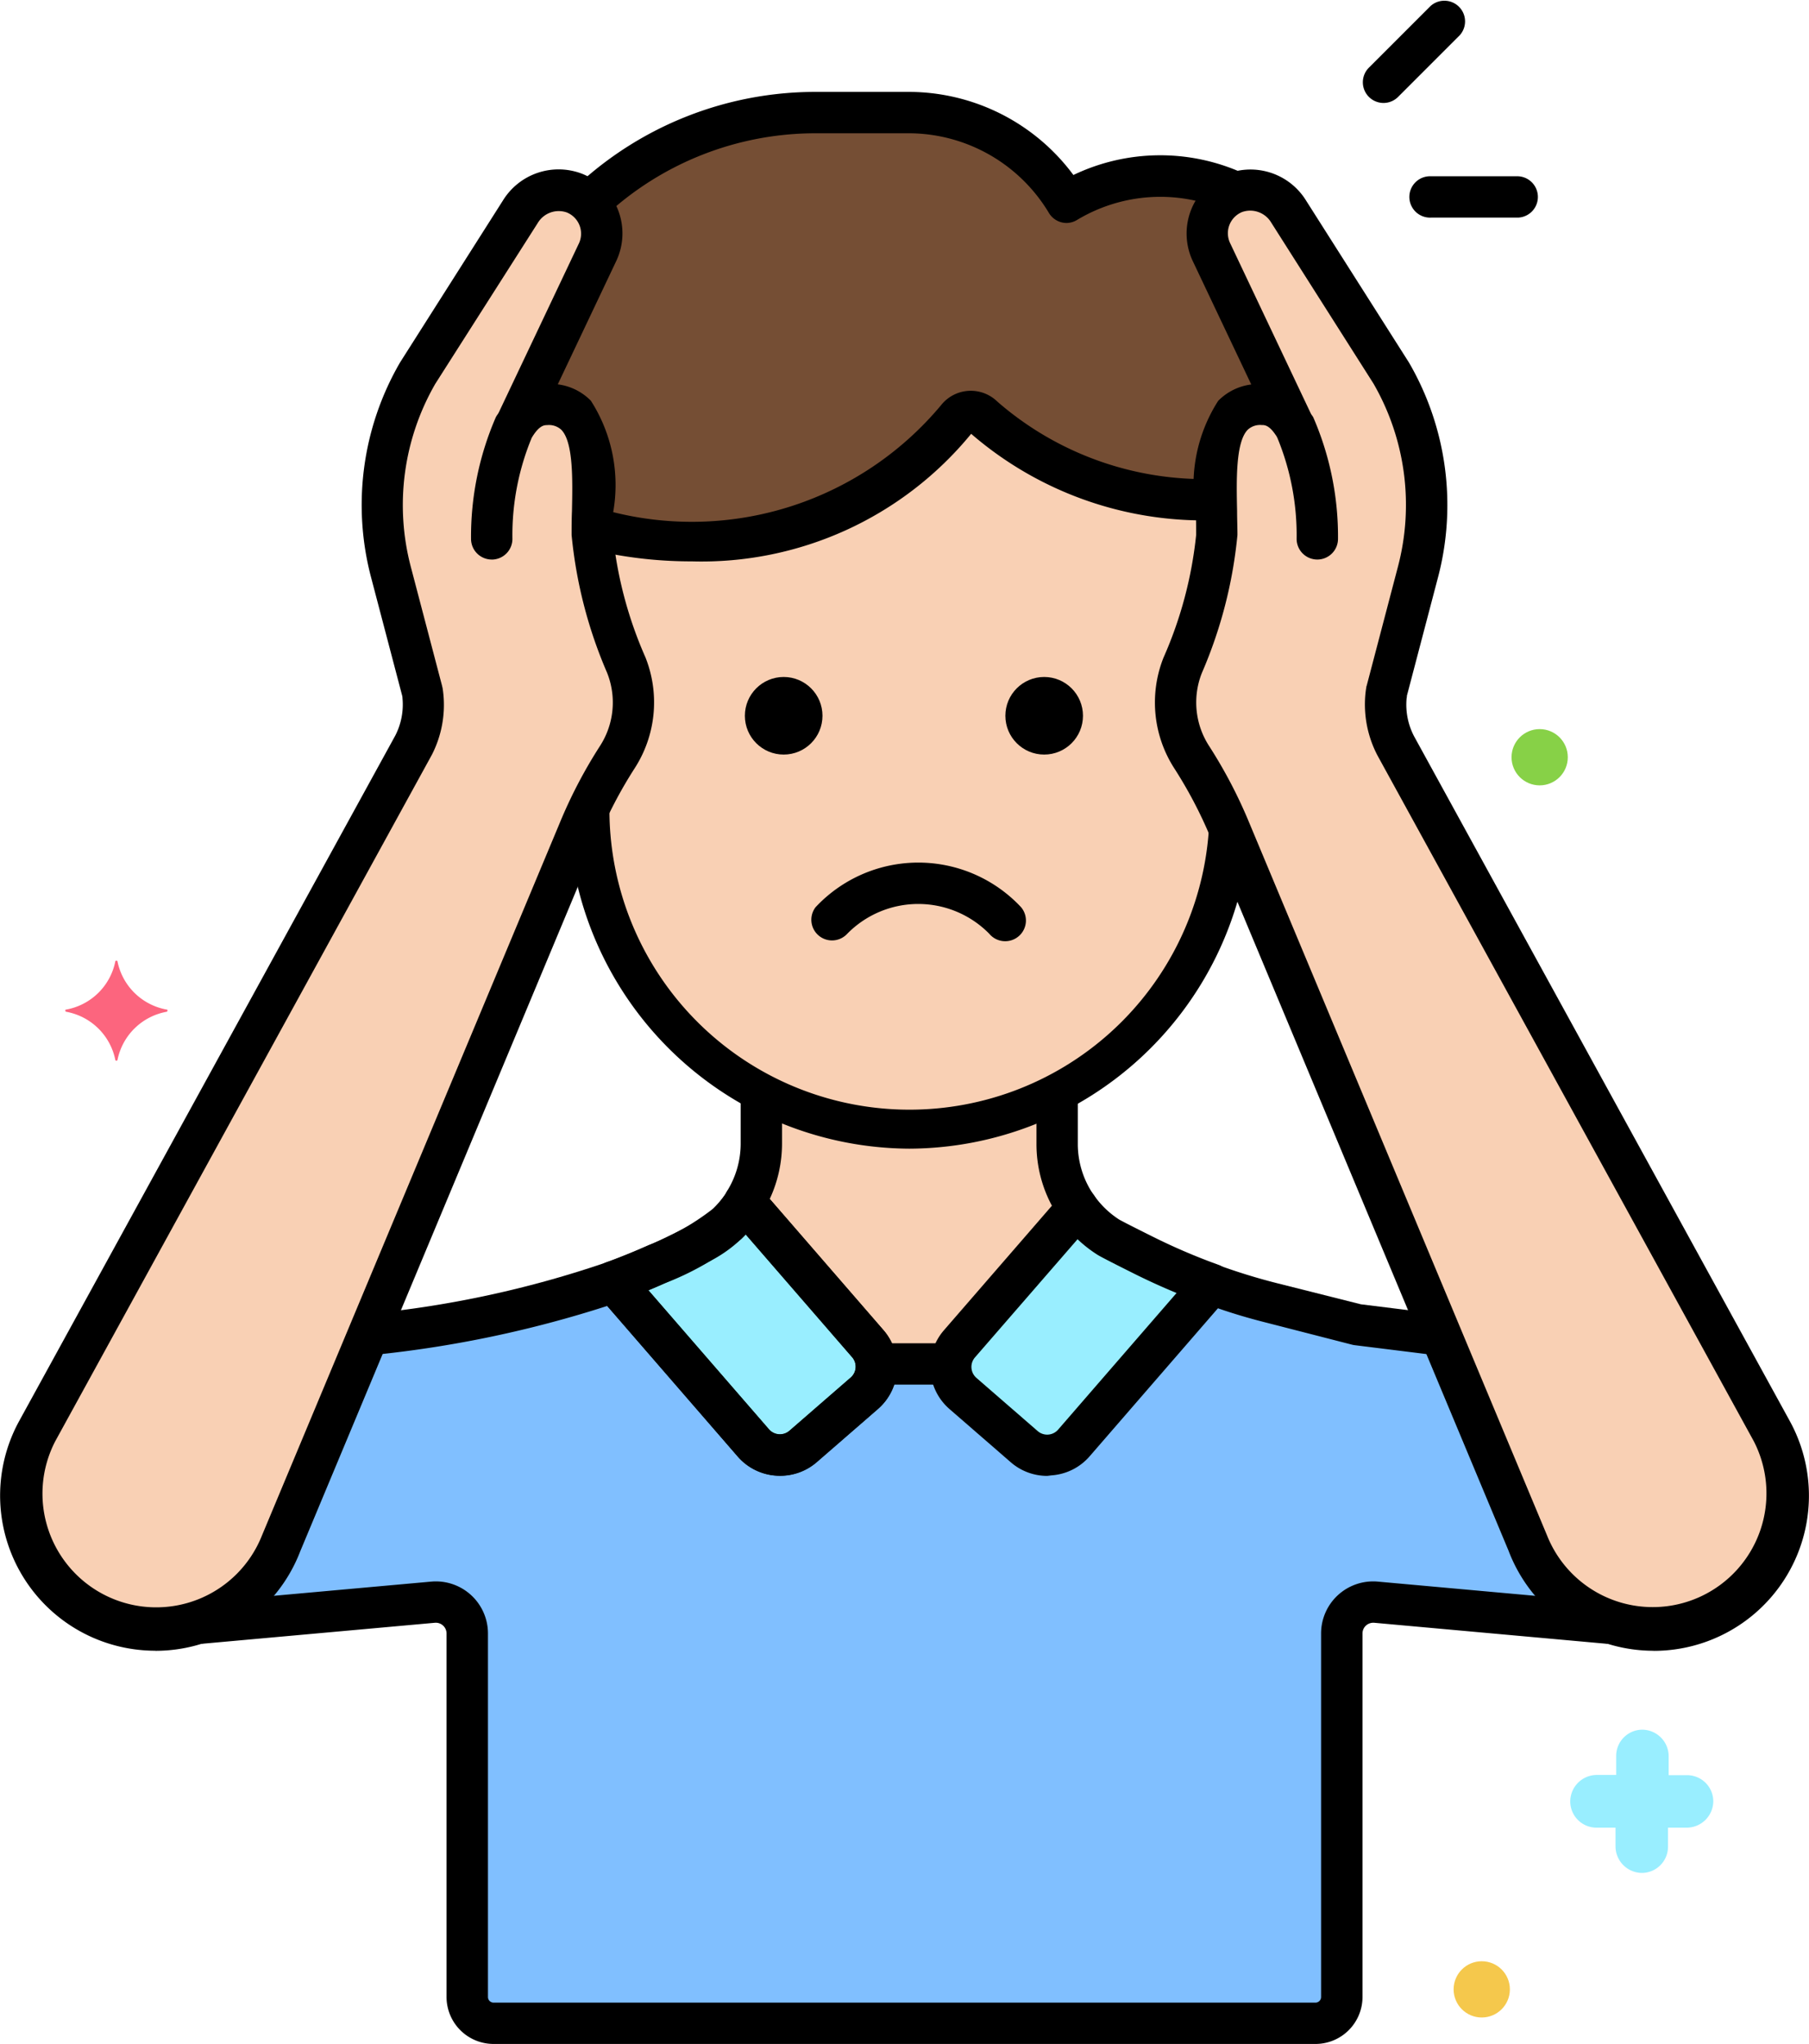 <svg xmlns="http://www.w3.org/2000/svg" width="41.354" height="46.728" viewBox="0 0 41.354 46.728">
  <g id="Layer_27" transform="translate(-18.628 -1.669)">
    <g id="Group_9146" data-name="Group 9146" transform="translate(18.628 0)">
      <g id="Group_9099" data-name="Group 9099" transform="translate(11.814 4.244)">
        <path id="Path_16889" data-name="Path 16889" d="M97.107,31.3c-.019-1.108.033-2.185,1.049-2.184a.831.831,0,0,1,.689.418L97,25.639a1,1,0,0,1,.523-1.35c.011,0,.021-.006.032-.01a4.128,4.128,0,0,0-3.865.219,4.193,4.193,0,0,0-3.592-2.05H87.945a7.538,7.538,0,0,0-5.176,2.061,1,1,0,0,1,.2,1.129l-1.846,3.9a.831.831,0,0,1,.689-.418c1.264,0,1.035,1.665,1.036,2.987,0,.022,0,.049,0,.072a.4.4,0,0,1,.382-.132,7.949,7.949,0,0,0,7.958-2.615.4.4,0,0,1,.587-.037,7.635,7.635,0,0,0,5.269,1.9.337.337,0,0,1,.063.008Z" transform="translate(-81.118 -22.449)" fill="#754e34"/>
      </g>
      <g id="Group_9100" data-name="Group 9100" transform="translate(0.475 6.014)">
        <path id="Path_16890" data-name="Path 16890" d="M35,42.716l-.017-.044A10.128,10.128,0,0,1,34.2,39.7c0-1.321.228-2.987-1.036-2.987a.831.831,0,0,0-.689.418l1.846-3.9a1,1,0,0,0-.523-1.35,1.03,1.03,0,0,0-1.244.426l-2.342,3.687a6.056,6.056,0,0,0-.609,4.56l.713,2.715s.008.04.015.113a2.037,2.037,0,0,1-.219,1.127l-8.6,15.674a3.076,3.076,0,1,0,5.575,2.566l6.8-16.276a10.534,10.534,0,0,1,.879-1.686A2.293,2.293,0,0,0,35,42.716Z" transform="translate(-21.138 -31.809)" fill="#f9d0b4"/>
      </g>
      <g id="Group_9101" data-name="Group 9101" transform="translate(26.871 6.014)">
        <path id="Path_16891" data-name="Path 16891" d="M160.913,42.716l.017-.044a10.128,10.128,0,0,0,.778-2.976c0-1.321-.228-2.987,1.036-2.987a.831.831,0,0,1,.689.418l-1.846-3.9a1,1,0,0,1,.523-1.35,1.03,1.03,0,0,1,1.244.426l2.342,3.687a6.056,6.056,0,0,1,.609,4.56l-.713,2.715s-.008.04-.015.113a2.037,2.037,0,0,0,.219,1.127l8.6,15.674a3.076,3.076,0,1,1-5.575,2.566l-6.8-16.276a10.529,10.529,0,0,0-.878-1.686A2.292,2.292,0,0,1,160.913,42.716Z" transform="translate(-160.763 -31.809)" fill="#f9d0b4"/>
      </g>
      <g id="Group_9102" data-name="Group 9102" transform="translate(13.453 11.075)">
        <path id="Path_16892" data-name="Path 16892" d="M103.584,66.5a2.294,2.294,0,0,1-.228-2.069l.017-.044a10.128,10.128,0,0,0,.778-2.976c0-.259-.008-.532-.013-.8a.372.372,0,0,0-.064-.008,7.633,7.633,0,0,1-5.269-1.9.4.4,0,0,0-.587.037,7.949,7.949,0,0,1-7.958,2.615.4.4,0,0,0-.382.132,10.511,10.511,0,0,0,.774,2.9l.017.044a2.294,2.294,0,0,1-.228,2.069,10.506,10.506,0,0,0-.653,1.179,7.332,7.332,0,0,0,14.647.446A10.56,10.56,0,0,0,103.584,66.5Z" transform="translate(-89.789 -58.583)" fill="#f9d0b4"/>
      </g>
      <g id="Group_9103" data-name="Group 9103" transform="translate(21.736 29.276)">
        <path id="Path_16893" data-name="Path 16893" d="M135.281,160.318a.8.8,0,0,0,1.134-.081l3.143-3.626a14.4,14.4,0,0,1-1.537-.657c-.41-.2-.765-.385-.83-.427a2.532,2.532,0,0,1-.7-.67l-2.7,3.111a.8.8,0,0,0,.081,1.134Z" transform="translate(-133.6 -154.857)" fill="#9ef"/>
      </g>
      <g id="Group_9104" data-name="Group 9104" transform="translate(14.027 29.145)">
        <path id="Path_16894" data-name="Path 16894" d="M94.886,155.058a15.254,15.254,0,0,1-2.061.932l3.194,3.685a.8.8,0,0,0,1.134.081l1.4-1.216a.8.8,0,0,0,.081-1.134l-2.81-3.242A2.533,2.533,0,0,1,94.886,155.058Z" transform="translate(-92.825 -154.164)" fill="#f9d0b4"/>
      </g>
      <g id="Group_9105" data-name="Group 9105" transform="translate(14.027 29.145)">
        <path id="Path_16895" data-name="Path 16895" d="M96.02,159.675a.8.8,0,0,0,1.134.081l1.4-1.216a.8.8,0,0,0,.081-1.134l-2.81-3.242a2.533,2.533,0,0,1-.408.5l0,0a5.937,5.937,0,0,1-1.6.918c-.306.137-.628.269-.986.4h0Z" transform="translate(-92.826 -154.164)" fill="#9ef"/>
      </g>
      <g id="Group_9106" data-name="Group 9106" transform="translate(4.493 26.624)">
        <path id="Path_16896" data-name="Path 16896" d="M68.575,161.53v-8.311a.718.718,0,0,1,.783-.715l5.405.488a3.064,3.064,0,0,1-1.934-1.834l-1.992-4.768-1.909-.237-1.951-.491a14.343,14.343,0,0,1-1.382-.426l-3.143,3.626a.8.8,0,0,1-1.134.081l-1.4-1.216a.8.8,0,0,1-.081-1.134l2.7-3.111a2.526,2.526,0,0,1-.465-1.458V140.83a7.274,7.274,0,0,1-6.757,0v1.194a2.526,2.526,0,0,1-.378,1.327l2.81,3.242a.8.8,0,0,1-.081,1.134l-1.4,1.216a.8.8,0,0,1-1.134-.081l-3.194-3.685a24.525,24.525,0,0,1-5.608,1.213l-1.992,4.768a3.065,3.065,0,0,1-1.934,1.834L47.8,152.5a.718.718,0,0,1,.783.715v8.311a.6.6,0,0,0,.6.6h18.79a.6.6,0,0,0,.6-.6Z" transform="translate(-42.396 -140.83)" fill="#80bfff"/>
      </g>
      <g id="Group_9107" data-name="Group 9107" transform="translate(17.029 26.624)">
        <path id="Path_16897" data-name="Path 16897" d="M111.707,147.055h1.71a.8.8,0,0,1,.192-.461l2.7-3.111a2.526,2.526,0,0,1-.465-1.458v-1.194a7.274,7.274,0,0,1-6.757,0v1.194a2.526,2.526,0,0,1-.378,1.327l2.81,3.242A.8.8,0,0,1,111.707,147.055Z" transform="translate(-108.706 -140.831)" fill="#f9d0b4"/>
      </g>
      <g id="Group_9108" data-name="Group 9108" transform="translate(18.532 21.39)">
        <path id="Path_16898" data-name="Path 16898" d="M121.1,114.941a.471.471,0,0,1-.362-.169,2.275,2.275,0,0,0-3.249,0,.473.473,0,0,1-.724-.607,3.214,3.214,0,0,1,4.7,0,.473.473,0,0,1-.362.776Z" transform="translate(-116.654 -113.144)"/>
      </g>
      <g id="Group_9109" data-name="Group 9109" transform="translate(22.983 17.146)">
        <circle id="Ellipse_194" data-name="Ellipse 194" cx="0.887" cy="0.887" r="0.887"/>
      </g>
      <g id="Group_9110" data-name="Group 9110" transform="translate(17.028 17.146)">
        <circle id="Ellipse_195" data-name="Ellipse 195" cx="0.887" cy="0.887" r="0.887"/>
      </g>
      <g id="Group_9111" data-name="Group 9111" transform="translate(13.036 3.771)">
        <path id="Path_16899" data-name="Path 16899" d="M98.932,22.943a.473.473,0,0,1-.405-.23,3.741,3.741,0,0,0-3.187-1.821H93.189a7.066,7.066,0,0,0-4.811,1.894.473.473,0,1,1-.642-.694,8.008,8.008,0,0,1,5.453-2.146H95.34a4.688,4.688,0,0,1,3.747,1.9,4.593,4.593,0,0,1,3.86-.051.473.473,0,0,1-.383.864,3.693,3.693,0,0,0-3.388.211A.471.471,0,0,1,98.932,22.943Z" transform="translate(-87.585 -19.947)"/>
      </g>
      <g id="Group_9112" data-name="Group 9112" transform="translate(10.768 10.969)">
        <path id="Path_16900" data-name="Path 16900" d="M76.059,61.513a.473.473,0,0,1-.473-.472,6.846,6.846,0,0,1,.567-2.782.473.473,0,1,1,.82.471,5.815,5.815,0,0,0-.441,2.311.473.473,0,0,1-.472.473Z" transform="translate(-75.586 -58.021)"/>
      </g>
      <g id="Group_9113" data-name="Group 9113" transform="translate(0 5.54)">
        <path id="Path_16901" data-name="Path 16901" d="M22.18,63.172a3.553,3.553,0,0,1-1.52-.341,3.548,3.548,0,0,1-1.595-4.908l8.6-15.675a1.55,1.55,0,0,0,.164-.852c0-.027-.005-.048-.008-.061l-.708-2.694a6.49,6.49,0,0,1,.657-4.916l.011-.018,2.342-3.687a1.494,1.494,0,0,1,1.823-.61,1.459,1.459,0,0,1,.813.83,1.476,1.476,0,0,1-.043,1.159l-1.337,2.821a1.287,1.287,0,0,1,.756.374,3.572,3.572,0,0,1,.512,2.54c0,.179-.008.356-.008.527a9.262,9.262,0,0,0,.746,2.805l.017.045a2.78,2.78,0,0,1-.271,2.495,10.073,10.073,0,0,0-.839,1.61L25.491,60.9a3.544,3.544,0,0,1-3.311,2.274Zm6.4-28.966a5.55,5.55,0,0,0-.557,4.2l.713,2.715c0,.008.005.021.007.03s.011.056.021.156A2.5,2.5,0,0,1,28.5,42.69L19.894,58.377a2.6,2.6,0,1,0,4.718,2.171L31.42,44.257a11,11,0,0,1,.917-1.759,1.832,1.832,0,0,0,.185-1.643h0l-.017-.044a10.431,10.431,0,0,1-.81-3.146c0-.178,0-.363.008-.548.015-.7.034-1.575-.243-1.858a.416.416,0,0,0-.327-.107c-.051,0-.155,0-.3.212a.473.473,0,0,1-.818-.469L31.861,31a.524.524,0,0,0-.276-.71.559.559,0,0,0-.665.243Z" transform="translate(-18.628 -29.304)"/>
      </g>
      <g id="Group_9114" data-name="Group 9114" transform="translate(29.137 10.969)">
        <path id="Path_16902" data-name="Path 16902" d="M173.725,61.513a.473.473,0,0,1-.473-.473,5.837,5.837,0,0,0-.441-2.311.473.473,0,0,1,.82-.471,6.847,6.847,0,0,1,.567,2.782A.473.473,0,0,1,173.725,61.513Z" transform="translate(-172.748 -58.021)"/>
      </g>
      <g id="Group_9115" data-name="Group 9115" transform="translate(26.4 5.54)">
        <path id="Path_16903" data-name="Path 16903" d="M169.674,63.171a3.545,3.545,0,0,1-3.317-2.289L159.563,44.62a10.111,10.111,0,0,0-.84-1.613,2.78,2.78,0,0,1-.271-2.495l.017-.044a9.274,9.274,0,0,0,.747-2.806c0-.171,0-.349-.008-.527a3.573,3.573,0,0,1,.512-2.54,1.285,1.285,0,0,1,.756-.374L159.139,31.4a1.476,1.476,0,0,1-.043-1.159,1.458,1.458,0,0,1,.813-.83,1.494,1.494,0,0,1,1.823.61l2.342,3.687.011.018a6.49,6.49,0,0,1,.657,4.916l-.708,2.695c0,.012,0,.032-.007.06a1.561,1.561,0,0,0,.17.865l8.592,15.661a3.547,3.547,0,0,1-3.114,5.25Zm-8.952-28.022a.416.416,0,0,0-.327.107c-.277.283-.258,1.156-.243,1.858,0,.186.008.37.008.548a10.43,10.43,0,0,1-.81,3.147l-.017.043h0a1.831,1.831,0,0,0,.185,1.643,11.025,11.025,0,0,1,.918,1.761l6.8,16.274a2.6,2.6,0,1,0,4.724-2.157l-8.6-15.673a2.516,2.516,0,0,1-.275-1.4c.01-.1.021-.156.021-.156s0-.021.007-.03l.713-2.715a5.55,5.55,0,0,0-.557-4.2l-2.336-3.678a.559.559,0,0,0-.665-.243.524.524,0,0,0-.276.71l1.847,3.9a.473.473,0,0,1-.818.469C160.877,35.148,160.773,35.147,160.722,35.149Zm-1.83,5.534h0Z" transform="translate(-158.272 -29.302)"/>
      </g>
      <g id="Group_9116" data-name="Group 9116" transform="translate(13.147 10.603)">
        <path id="Path_16904" data-name="Path 16904" d="M90.837,59.983a9.911,9.911,0,0,1-1.956-.192.473.473,0,0,1-.51-.795.87.87,0,0,1,.672-.137,7.42,7.42,0,0,0,7.491-2.447.867.867,0,0,1,1.288-.08,7.207,7.207,0,0,0,4.952,1.767.473.473,0,0,1-.028.945,8.129,8.129,0,0,1-5.524-1.977A7.966,7.966,0,0,1,90.837,59.983Z" transform="translate(-88.168 -56.083)"/>
      </g>
      <g id="Group_9117" data-name="Group 9117" transform="translate(12.982 19.786)">
        <path id="Path_16905" data-name="Path 16905" d="M95.1,112.8a7.844,7.844,0,0,1-7.8-7.662.473.473,0,1,1,.945-.017,6.859,6.859,0,0,0,13.7.42.473.473,0,0,1,.942.075A7.845,7.845,0,0,1,95.1,112.8Z" transform="translate(-87.295 -104.656)"/>
      </g>
      <g id="Group_9118" data-name="Group 9118" transform="translate(24.156 28.804)">
        <path id="Path_16906" data-name="Path 16906" d="M149.939,155.058a.472.472,0,0,1-.161-.028,15.014,15.014,0,0,1-1.587-.679c-.767-.383-.837-.428-.875-.453a2.994,2.994,0,0,1-.827-.795.473.473,0,1,1,.772-.545,2.055,2.055,0,0,0,.567.545c.018.011.138.078.785.4a14.024,14.024,0,0,0,1.487.636.473.473,0,0,1-.161.917Z" transform="translate(-146.402 -152.358)"/>
      </g>
      <g id="Group_9119" data-name="Group 9119" transform="translate(13.554 28.672)">
        <path id="Path_16907" data-name="Path 16907" d="M94.6,158.4a1.275,1.275,0,0,1-.966-.44l-3.194-3.685a.473.473,0,0,1,.194-.753,14.688,14.688,0,0,0,2-.9,2.066,2.066,0,0,0,.766-.728.473.473,0,0,1,.759-.061l2.81,3.242a1.277,1.277,0,0,1-.129,1.8l-1.4,1.216A1.271,1.271,0,0,1,94.6,158.4Zm-3.007-4.238,2.755,3.179a.332.332,0,0,0,.468.033l1.4-1.216a.331.331,0,0,0,.033-.468l-2.433-2.807a3,3,0,0,1-.734.565A15.255,15.255,0,0,1,91.592,154.158Zm1.265-1.128h0Z" transform="translate(-90.324 -151.663)"/>
      </g>
      <g id="Group_9120" data-name="Group 9120" transform="translate(13.555 28.672)">
        <path id="Path_16908" data-name="Path 16908" d="M90.8,154.434a.473.473,0,0,1-.163-.916c.33-.122.643-.249.956-.389a5.735,5.735,0,0,0,1.472-.829l.008-.007a2.057,2.057,0,0,0,.327-.405.473.473,0,0,1,.8.5,3,3,0,0,1-.484.6L93.7,153a6.287,6.287,0,0,1-1.724.995c-.332.149-.665.284-1.016.413A.465.465,0,0,1,90.8,154.434Z" transform="translate(-90.328 -151.663)"/>
      </g>
      <g id="Group_9121" data-name="Group 9121" transform="translate(8.051 26.286)">
        <path id="Path_16909" data-name="Path 16909" d="M70.991,148.162a1.274,1.274,0,0,1-.966-.44l-2.982-3.441a25.857,25.857,0,0,1-5.3,1.116.473.473,0,1,1-.116-.938,23.834,23.834,0,0,0,5.4-1.175.473.473,0,0,1,.52.134L70.74,147.1a.332.332,0,0,0,.468.033l1.4-1.216a.331.331,0,0,0,.033-.468l-2.81-3.242a.472.472,0,0,1-.045-.558,2.054,2.054,0,0,0,.307-1.079v-1.059a.473.473,0,1,1,.945,0v1.059a2.994,2.994,0,0,1-.28,1.264l2.6,3a1.277,1.277,0,0,1-.129,1.8l-1.4,1.216A1.272,1.272,0,0,1,70.991,148.162Z" transform="translate(-61.212 -139.042)"/>
      </g>
      <g id="Group_9122" data-name="Group 9122" transform="translate(21.263 26.294)">
        <path id="Path_16910" data-name="Path 16910" d="M133.778,148.2a1.268,1.268,0,0,1-.834-.312l-1.4-1.216a1.277,1.277,0,0,1-.129-1.8l2.47-2.849a2.978,2.978,0,0,1-.353-1.411v-1.051a.473.473,0,1,1,.945,0v1.051a2.047,2.047,0,0,0,.378,1.186.472.472,0,0,1-.029.582l-2.7,3.111a.332.332,0,0,0,.033.468l1.4,1.216a.331.331,0,0,0,.468-.033l3.143-3.626a.473.473,0,0,1,.518-.135,13.932,13.932,0,0,0,1.337.412l1.923.484,1.792.222a.473.473,0,0,1-.116.938l-1.821-.226a.5.5,0,0,1-.057-.011L138.8,144.7c-.366-.092-.741-.2-1.12-.332l-2.932,3.383a1.268,1.268,0,0,1-.874.437Z" transform="translate(-131.101 -139.083)"/>
      </g>
      <g id="Group_9123" data-name="Group 9123" transform="translate(4.149 37.822)">
        <path id="Path_16911" data-name="Path 16911" d="M66.5,210.636H47.709a1.075,1.075,0,0,1-1.073-1.073v-8.311a.246.246,0,0,0-.268-.245l-5.276.476a.473.473,0,1,1-.085-.941l5.276-.476a1.191,1.191,0,0,1,1.3,1.186v8.311a.128.128,0,0,0,.128.128H66.5a.128.128,0,0,0,.128-.128v-8.311a1.191,1.191,0,0,1,1.3-1.186l5.267.476a.473.473,0,1,1-.085.941l-5.267-.476a.251.251,0,0,0-.188.063.244.244,0,0,0-.08.181v8.311A1.075,1.075,0,0,1,66.5,210.636Z" transform="translate(-40.577 -200.06)"/>
      </g>
      <g id="Group_9129" data-name="Group 9129" transform="translate(1.491 23.631)">
        <g id="Group_9128" data-name="Group 9128">
          <g id="Group_9127" data-name="Group 9127">
            <path id="Path_16913" data-name="Path 16913" d="M28.835,126.118a1.4,1.4,0,0,1-1.125-1.1c0-.025-.05-.025-.05,0a1.4,1.4,0,0,1-1.125,1.1c-.025,0-.025.038,0,.05a1.4,1.4,0,0,1,1.125,1.1c0,.025.05.025.05,0a1.4,1.4,0,0,1,1.125-1.1C28.86,126.156,28.86,126.118,28.835,126.118Z" transform="translate(-26.515 -124.999)" fill="#fc657e"/>
          </g>
        </g>
      </g>
      <g id="Group_9132" data-name="Group 9132" transform="translate(35.896 41.213)">
        <g id="Group_9131" data-name="Group 9131" transform="translate(0)">
          <g id="Group_9130" data-name="Group 9130">
            <path id="Path_16914" data-name="Path 16914" d="M211.185,219.04h-.435V218.6a.609.609,0,0,0-.6-.6.6.6,0,0,0-.6.6v.435H209.1a.609.609,0,0,0-.6.605.6.6,0,0,0,.6.6h.435v.435a.609.609,0,0,0,.6.6.6.6,0,0,0,.6-.6v-.435h.435a.609.609,0,0,0,.6-.6A.6.6,0,0,0,211.185,219.04Z" transform="translate(-208.5 -218)" fill="#9ef"/>
          </g>
        </g>
      </g>
      <g id="Group_9135" data-name="Group 9135" transform="translate(34.554 18.338)">
        <g id="Group_9134" data-name="Group 9134">
          <g id="Group_9133" data-name="Group 9133">
            <circle id="Ellipse_196" data-name="Ellipse 196" cx="0.643" cy="0.643" r="0.643" fill="#87d147"/>
          </g>
        </g>
      </g>
      <g id="Group_9141" data-name="Group 9141" transform="translate(33.23 46.507)">
        <g id="Group_9140" data-name="Group 9140" transform="translate(0)">
          <g id="Group_9139" data-name="Group 9139">
            <circle id="Ellipse_198" data-name="Ellipse 198" cx="0.643" cy="0.643" r="0.643" fill="#f5c84c"/>
          </g>
        </g>
      </g>
      <g id="Group_9142" data-name="Group 9142" transform="translate(19.677 32.376)">
        <path id="Path_16915" data-name="Path 16915" d="M124.6,172.2h-1.418a.473.473,0,1,1,0-.945H124.6a.473.473,0,1,1,0,.945Z" transform="translate(-122.708 -171.252)"/>
      </g>
      <g id="Group_9144" data-name="Group 9144" transform="translate(32.24 5.699)">
        <path id="Path_16917" data-name="Path 16917" d="M191.626,31.091h-1.992a.473.473,0,1,1,0-.945h1.992a.473.473,0,0,1,0,.945Z" transform="translate(-189.161 -30.146)"/>
      </g>
      <g id="Group_9145" data-name="Group 9145" transform="translate(31.154 1.669)">
        <path id="Path_16918" data-name="Path 16918" d="M183.89,11.183a.473.473,0,0,1-.334-.807l1.409-1.409a.473.473,0,0,1,.668.668l-1.409,1.409A.471.471,0,0,1,183.89,11.183Z" transform="translate(-183.417 -8.829)"/>
      </g>
    </g>
  </g>
</svg>
